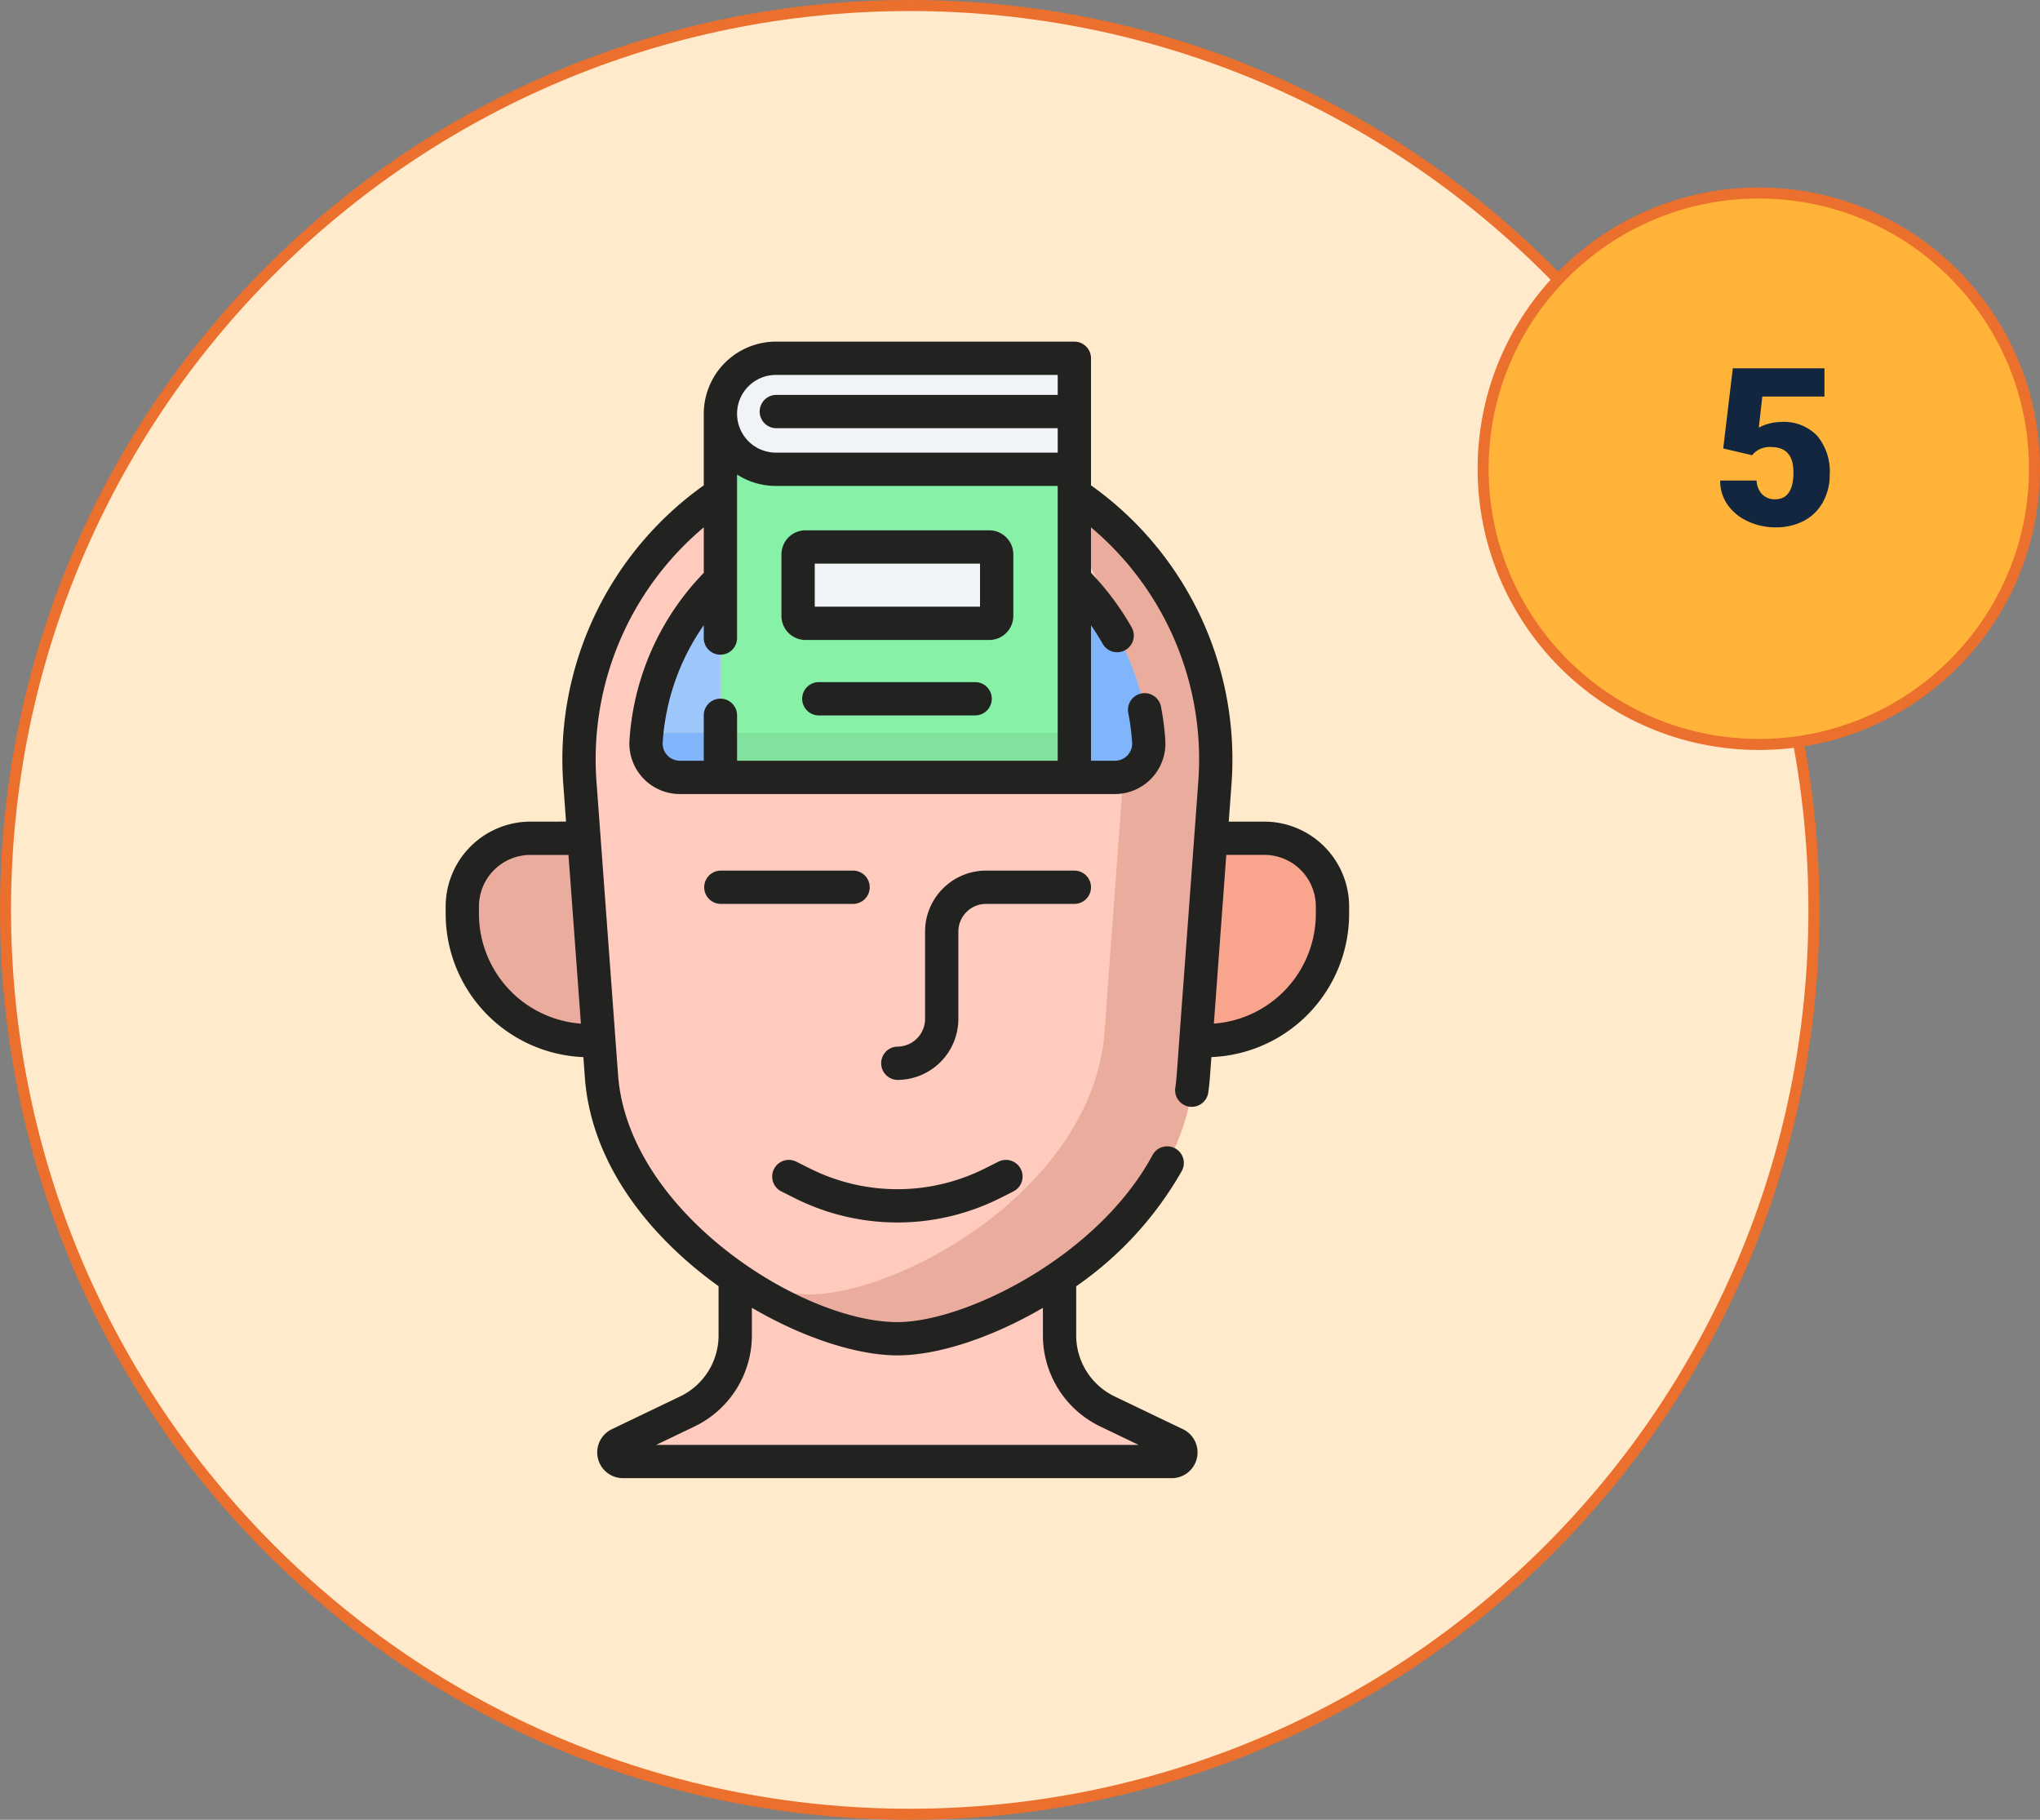 <svg xmlns="http://www.w3.org/2000/svg" width="185" height="165" viewBox="0 0 185 165">
  <rect x="0" y="0" width="185" height="165" fill="#808080" stroke="none"/>
  <g id="Grupo_949210" data-name="Grupo 949210" transform="translate(-325 -1196)">
    <g id="Trazado_658216" data-name="Trazado 658216" transform="translate(325 1196)" fill="#ffebcb">
      <path d="M 82.5 164.5 C 76.936 164.5 71.376 163.939 65.974 162.834 C 60.709 161.757 55.53 160.149 50.582 158.056 C 45.723 156.001 41.037 153.458 36.653 150.496 C 32.311 147.562 28.228 144.194 24.517 140.483 C 20.806 136.772 17.438 132.689 14.504 128.347 C 11.542 123.963 8.999 119.277 6.944 114.418 C 4.851 109.469 3.243 104.291 2.166 99.026 C 1.061 93.624 0.5 88.064 0.5 82.5 C 0.5 76.936 1.061 71.376 2.166 65.974 C 3.243 60.709 4.851 55.53 6.944 50.582 C 8.999 45.723 11.542 41.037 14.504 36.653 C 17.438 32.311 20.806 28.228 24.517 24.517 C 28.228 20.806 32.311 17.438 36.653 14.504 C 41.037 11.542 45.723 8.999 50.582 6.944 C 55.53 4.851 60.709 3.243 65.974 2.166 C 71.376 1.061 76.936 0.5 82.5 0.5 C 88.064 0.5 93.624 1.061 99.026 2.166 C 104.291 3.243 109.469 4.851 114.418 6.944 C 119.277 8.999 123.963 11.542 128.347 14.504 C 132.689 17.438 136.772 20.806 140.483 24.517 C 144.194 28.228 147.562 32.311 150.496 36.653 C 153.458 41.037 156.001 45.723 158.056 50.582 C 160.149 55.53 161.757 60.709 162.834 65.974 C 163.939 71.376 164.5 76.936 164.5 82.5 C 164.5 88.064 163.939 93.624 162.834 99.026 C 161.757 104.291 160.149 109.469 158.056 114.418 C 156.001 119.277 153.458 123.963 150.496 128.347 C 147.562 132.689 144.194 136.772 140.483 140.483 C 136.772 144.194 132.689 147.562 128.347 150.496 C 123.963 153.458 119.277 156.001 114.418 158.056 C 109.469 160.149 104.291 161.757 99.026 162.834 C 93.624 163.939 88.064 164.5 82.5 164.5 Z" stroke="none"/>
      <path d="M 82.5 1 C 76.97 1 71.443 1.557 66.074 2.656 C 60.842 3.727 55.695 5.324 50.777 7.404 C 45.948 9.447 41.29 11.975 36.933 14.918 C 32.617 17.834 28.559 21.182 24.871 24.871 C 21.182 28.559 17.834 32.617 14.918 36.933 C 11.975 41.29 9.447 45.948 7.404 50.777 C 5.324 55.695 3.727 60.842 2.656 66.074 C 1.557 71.443 1 76.97 1 82.5 C 1 88.03 1.557 93.557 2.656 98.926 C 3.727 104.158 5.324 109.305 7.404 114.223 C 9.447 119.052 11.975 123.71 14.918 128.067 C 17.834 132.383 21.182 136.441 24.871 140.129 C 28.559 143.818 32.617 147.166 36.933 150.082 C 41.29 153.025 45.948 155.553 50.777 157.596 C 55.695 159.676 60.842 161.273 66.074 162.344 C 71.443 163.443 76.97 164 82.5 164 C 88.03 164 93.557 163.443 98.926 162.344 C 104.158 161.273 109.305 159.676 114.223 157.596 C 119.052 155.553 123.71 153.025 128.067 150.082 C 132.383 147.166 136.441 143.818 140.129 140.129 C 143.818 136.441 147.166 132.383 150.082 128.067 C 153.025 123.71 155.553 119.052 157.596 114.223 C 159.676 109.305 161.273 104.158 162.344 98.926 C 163.443 93.557 164 88.03 164 82.5 C 164 76.97 163.443 71.443 162.344 66.074 C 161.273 60.842 159.676 55.695 157.596 50.777 C 155.553 45.948 153.025 41.29 150.082 36.933 C 147.166 32.617 143.818 28.559 140.129 24.871 C 136.441 21.182 132.383 17.834 128.067 14.918 C 123.71 11.975 119.052 9.447 114.223 7.404 C 109.305 5.324 104.158 3.727 98.926 2.656 C 93.557 1.557 88.03 1 82.5 1 M 82.5 0 C 128.064 0 165 36.936 165 82.5 C 165 128.064 128.064 165 82.5 165 C 36.936 165 0 128.064 0 82.5 C 0 36.936 36.936 0 82.5 0 Z" stroke="none" fill="#eb6f2d"/>
    </g>
    <g id="Trazado_658218" data-name="Trazado 658218" transform="translate(459 1213)" fill="#ffb338">
      <path d="M 25.5 50.5 C 22.125 50.5 18.851 49.839 15.769 48.536 C 12.792 47.276 10.118 45.474 7.822 43.178 C 5.526 40.882 3.724 38.208 2.464 35.231 C 1.161 32.149 0.5 28.875 0.5 25.5 C 0.5 22.125 1.161 18.851 2.464 15.769 C 3.724 12.792 5.526 10.118 7.822 7.822 C 10.118 5.526 12.792 3.724 15.769 2.464 C 18.851 1.161 22.125 0.5 25.5 0.5 C 28.875 0.5 32.149 1.161 35.231 2.464 C 38.208 3.724 40.882 5.526 43.178 7.822 C 45.474 10.118 47.276 12.792 48.536 15.769 C 49.839 18.851 50.5 22.125 50.5 25.5 C 50.5 28.875 49.839 32.149 48.536 35.231 C 47.276 38.208 45.474 40.882 43.178 43.178 C 40.882 45.474 38.208 47.276 35.231 48.536 C 32.149 49.839 28.875 50.5 25.5 50.5 Z" stroke="none"/>
      <path d="M 25.5 1 C 22.192 1 18.984 1.648 15.964 2.925 C 13.046 4.159 10.426 5.926 8.176 8.176 C 5.926 10.426 4.159 13.046 2.925 15.964 C 1.648 18.984 1 22.192 1 25.5 C 1 28.808 1.648 32.016 2.925 35.036 C 4.159 37.954 5.926 40.574 8.176 42.824 C 10.426 45.074 13.046 46.841 15.964 48.075 C 18.984 49.352 22.192 50 25.5 50 C 28.808 50 32.016 49.352 35.036 48.075 C 37.954 46.841 40.574 45.074 42.824 42.824 C 45.074 40.574 46.841 37.954 48.075 35.036 C 49.352 32.016 50 28.808 50 25.5 C 50 22.192 49.352 18.984 48.075 15.964 C 46.841 13.046 45.074 10.426 42.824 8.176 C 40.574 5.926 37.954 4.159 35.036 2.925 C 32.016 1.648 28.808 1 25.5 1 M 25.5 0 C 39.583 0 51 11.417 51 25.5 C 51 39.583 39.583 51 25.5 51 C 11.417 51 0 39.583 0 25.5 C 0 11.417 11.417 0 25.5 0 Z" stroke="none" fill="#eb6f2d"/>
    </g>
    <path id="Trazado_658217" data-name="Trazado 658217" d="M-4.727-6.953l.869-7.266H4.453v2.559H-1.182L-1.5-8.838A3.892,3.892,0,0,1-.581-9.2,4.228,4.228,0,0,1,.537-9.355,4.171,4.171,0,0,1,3.794-8.1,5.055,5.055,0,0,1,4.932-4.58,5.046,5.046,0,0,1,4.321-2.1,4.2,4.2,0,0,1,2.607-.4,5.411,5.411,0,0,1,0,.2,5.818,5.818,0,0,1-2.51-.356,4.5,4.5,0,0,1-4.346-1.87,3.68,3.68,0,0,1-5-4.043h3.3A1.873,1.873,0,0,0-1.2-2.8,1.579,1.579,0,0,0-.02-2.344q1.66,0,1.66-2.461,0-2.275-2.031-2.275a2.025,2.025,0,0,0-1.719.742Z" transform="translate(486 1243.614)" fill="#12263f"/>
    <g id="leer" transform="translate(312.947 1226.976)">
      <path id="Trazado_656303" data-name="Trazado 656303" d="M391.407,242.072h-.894l1.351-18.342h4.853a6.178,6.178,0,0,1,6.178,6.178v.676A11.488,11.488,0,0,1,391.407,242.072Z" transform="translate(-270.006 -178.7)" fill="#f9a58e"/>
      <path id="Trazado_656304" data-name="Trazado 656304" d="M71.457,242.072h.894L71,223.73H66.147a6.178,6.178,0,0,0-6.178,6.178v.676A11.488,11.488,0,0,0,71.457,242.072Z" transform="translate(-5.99 -178.7)" fill="#eaac9d"/>
      <path id="Trazado_656305" data-name="Trazado 656305" d="M168.668,426.9v-5.258c-5.155,3.526-10.848,5.546-14.706,5.546s-9.55-2.019-14.706-5.546V426.9a7.618,7.618,0,0,1-4.322,6.868l-6.215,2.982a.824.824,0,0,0,.357,1.568h49.773a.824.824,0,0,0,.357-1.568l-6.215-2.982A7.618,7.618,0,0,1,168.668,426.9Z" transform="translate(-60.529 -336.78)" fill="#ffcbbe"/>
      <path id="Trazado_656306" data-name="Trazado 656306" d="M170.2,75.5a28.876,28.876,0,1,0-57.6,0l1.963,26.66c1.035,14.056,18.363,23.8,26.835,23.8s25.8-9.741,26.835-23.8L170.2,75.5Z" transform="translate(-47.967 -35.548)" fill="#ffcbbe"/>
      <path id="Trazado_656307" data-name="Trazado 656307" d="M208.185,51.146a28.842,28.842,0,0,1,12.031,25.635l-1.963,26.66c-1.035,14.056-18.363,23.8-26.835,23.8a19.735,19.735,0,0,1-6.194-1.21c5.031,3.334,10.5,5.236,14.245,5.236,8.471,0,25.8-9.741,26.835-23.8l1.963-26.66A28.891,28.891,0,0,0,208.185,51.146Z" transform="translate(-106.035 -40.852)" fill="#eaac9d"/>
      <path id="Trazado_656308" data-name="Trazado 656308" d="M208.361,65.47h-32.1V32.5a5.032,5.032,0,0,0,5.032,5.032h27.065Z" transform="translate(-98.879 -25.959)" fill="#86f1a7"/>
      <path id="Trazado_656309" data-name="Trazado 656309" d="M208.361,17.564H181.3a5.032,5.032,0,1,1,0-10.064h27.065Z" transform="translate(-98.879 -5.99)" fill="#f1f4f6"/>
      <path id="Trazado_656310" data-name="Trazado 656310" d="M228.6,99.425H211.937a.674.674,0,0,1-.674-.674V93.174a.674.674,0,0,1,.674-.674H228.6a.674.674,0,0,1,.674.674v5.577A.674.674,0,0,1,228.6,99.425Z" transform="translate(-126.833 -73.882)" fill="#f1f4f6"/>
      <path id="Trazado_656311" data-name="Trazado 656311" d="M148.8,107.945a22.57,22.57,0,0,0-6.058,13.951,3.068,3.068,0,0,0,3.062,3.27h3.679V107.24Q149.139,107.584,148.8,107.945Z" transform="translate(-72.101 -85.656)" fill="#9dc6fb"/>
      <path id="Trazado_656312" data-name="Trazado 656312" d="M342.478,121.9a22.57,22.57,0,0,0-6.058-13.951q-.335-.361-.683-.705v17.927h3.679A3.068,3.068,0,0,0,342.478,121.9Z" transform="translate(-226.255 -85.656)" fill="#9dc6fb"/>
      <path id="Trazado_656313" data-name="Trazado 656313" d="M142.808,176.308q-.037.376-.063.755a3.068,3.068,0,0,0,3.062,3.27h3.679v-4.025Z" transform="translate(-72.101 -140.822)" fill="#80b4fb"/>
      <path id="Trazado_656314" data-name="Trazado 656314" d="M176.264,176.308h32.1v4.025h-32.1Z" transform="translate(-98.879 -140.822)" fill="#80e29d"/>
      <path id="Trazado_656315" data-name="Trazado 656315" d="M342.478,121.9a22.57,22.57,0,0,0-6.058-13.951q-.335-.361-.683-.705v6.337a22.628,22.628,0,0,1,.7,4.294,3.052,3.052,0,0,1-.7,2.164v5.132h3.679A3.068,3.068,0,0,0,342.478,121.9Z" transform="translate(-226.255 -85.656)" fill="#80b4fb"/>
      <g id="Grupo_948563" data-name="Grupo 948563" transform="translate(52.469 0)">
        <path id="Trazado_656316" data-name="Trazado 656316" d="M126.711,43.521h-3.228l.254-3.455A30.475,30.475,0,0,0,110.992,13.03V1.51A1.509,1.509,0,0,0,109.482,0H82.417a6.549,6.549,0,0,0-6.541,6.541V13.03A30.475,30.475,0,0,0,63.131,40.065l.254,3.455H60.157a7.7,7.7,0,0,0-7.688,7.688v.676A13.014,13.014,0,0,0,64.957,64.872l.136,1.853c.577,7.839,5.881,14.441,12.125,18.917v4.48a6.14,6.14,0,0,1-3.466,5.507l-6.215,2.982a2.334,2.334,0,0,0,1.01,4.438H118.32a2.334,2.334,0,0,0,1.01-4.438l-6.215-2.982a6.14,6.14,0,0,1-3.466-5.507V85.651a31.878,31.878,0,0,0,9.593-10.484,1.51,1.51,0,0,0-2.659-1.431C111.6,82.993,99.545,88.9,93.434,88.9c-8.754,0-24.419-10.035-25.329-22.4-.147-2,.144,1.95-1.963-26.66a27.451,27.451,0,0,1,9.734-23v4.125A24.01,24.01,0,0,0,69.138,36.14a4.581,4.581,0,0,0,4.568,4.88h39.455a4.581,4.581,0,0,0,4.568-4.88,24.332,24.332,0,0,0-.4-3.087,1.51,1.51,0,0,0-2.962.584,21.278,21.278,0,0,1,.354,2.7A1.557,1.557,0,0,1,113.161,38h-2.169V25.714q.56.805,1.042,1.654a1.51,1.51,0,1,0,2.626-1.49,24.722,24.722,0,0,0-3.668-4.912V16.841a27.452,27.452,0,0,1,9.734,23c-2.456,33.34-1.5,20.265-1.725,23.418-.256,3.474-.255,3.63-.361,4.368a1.51,1.51,0,1,0,2.989.427c.116-.811.129-1.123.281-3.184A13.013,13.013,0,0,0,134.4,51.885v-.676a7.7,7.7,0,0,0-7.688-7.688ZM106.63,87.607v2.516a9.175,9.175,0,0,0,5.179,8.229l3.5,1.68H71.559l3.5-1.68a9.175,9.175,0,0,0,5.179-8.229V87.6c4.708,2.762,9.6,4.316,13.2,4.316C97.1,91.92,102,90.313,106.63,87.607ZM55.488,51.884v-.676a4.674,4.674,0,0,1,4.669-4.669h3.45l1.127,15.3A9.992,9.992,0,0,1,55.488,51.884ZM82.417,3.019h25.556V4.83H82.417a1.51,1.51,0,0,0,0,3.019h25.556v2.214H82.417a3.522,3.522,0,0,1,0-7.044ZM77.385,32.372a1.51,1.51,0,0,0-1.51,1.51V38H73.706a1.558,1.558,0,0,1-1.556-1.661,20.882,20.882,0,0,1,3.725-10.63v1.127a1.51,1.51,0,1,0,3.019,0V12.051a6.5,6.5,0,0,0,3.522,1.031h25.556V38H78.895v-4.12a1.51,1.51,0,0,0-1.51-1.509ZM131.38,51.884a9.992,9.992,0,0,1-9.246,9.952l1.127-15.3h3.45a4.674,4.674,0,0,1,4.669,4.669v.676Z" transform="translate(-52.469 0)" fill="#222221"/>
        <path id="Trazado_656317" data-name="Trazado 656317" d="M183.812,239.8a1.51,1.51,0,0,0-1.51-1.51H170.274a1.51,1.51,0,0,0,0,3.019H182.3A1.51,1.51,0,0,0,183.812,239.8Z" transform="translate(-145.357 -190.328)" fill="#222221"/>
        <path id="Trazado_656318" data-name="Trazado 656318" d="M267.568,239.8a1.509,1.509,0,0,0-1.51-1.51h-8.009a5.536,5.536,0,0,0-5.529,5.529v7.92a2.513,2.513,0,0,1-2.51,2.51,1.51,1.51,0,0,0,0,3.019,5.536,5.536,0,0,0,5.529-5.529v-7.92a2.513,2.513,0,0,1,2.51-2.51h8.009a1.51,1.51,0,0,0,1.51-1.51Z" transform="translate(-209.045 -190.328)" fill="#222221"/>
        <path id="Trazado_656319" data-name="Trazado 656319" d="M205.947,94.944h16.661a2.186,2.186,0,0,0,2.183-2.183V87.183A2.186,2.186,0,0,0,222.608,85H205.947a2.186,2.186,0,0,0-2.183,2.183V92.76A2.186,2.186,0,0,0,205.947,94.944Zm.836-6.925h14.989v3.905H206.783Z" transform="translate(-173.313 -67.892)" fill="#222221"/>
        <path id="Trazado_656320" data-name="Trazado 656320" d="M228.972,153.4H214.8a1.51,1.51,0,1,0,0,3.019h14.174a1.51,1.51,0,0,0,0-3.019Z" transform="translate(-180.92 -122.528)" fill="#222221"/>
        <path id="Trazado_656321" data-name="Trazado 656321" d="M200.426,371.484l1.263.634a20.737,20.737,0,0,0,18.513,0l1.263-.634a1.509,1.509,0,1,0-1.354-2.7l-1.263.634a17.7,17.7,0,0,1-15.806,0l-1.263-.634a1.509,1.509,0,0,0-1.354,2.7Z" transform="translate(-169.981 -294.432)" fill="#222221"/>
      </g>
    </g>
  </g>
</svg>
